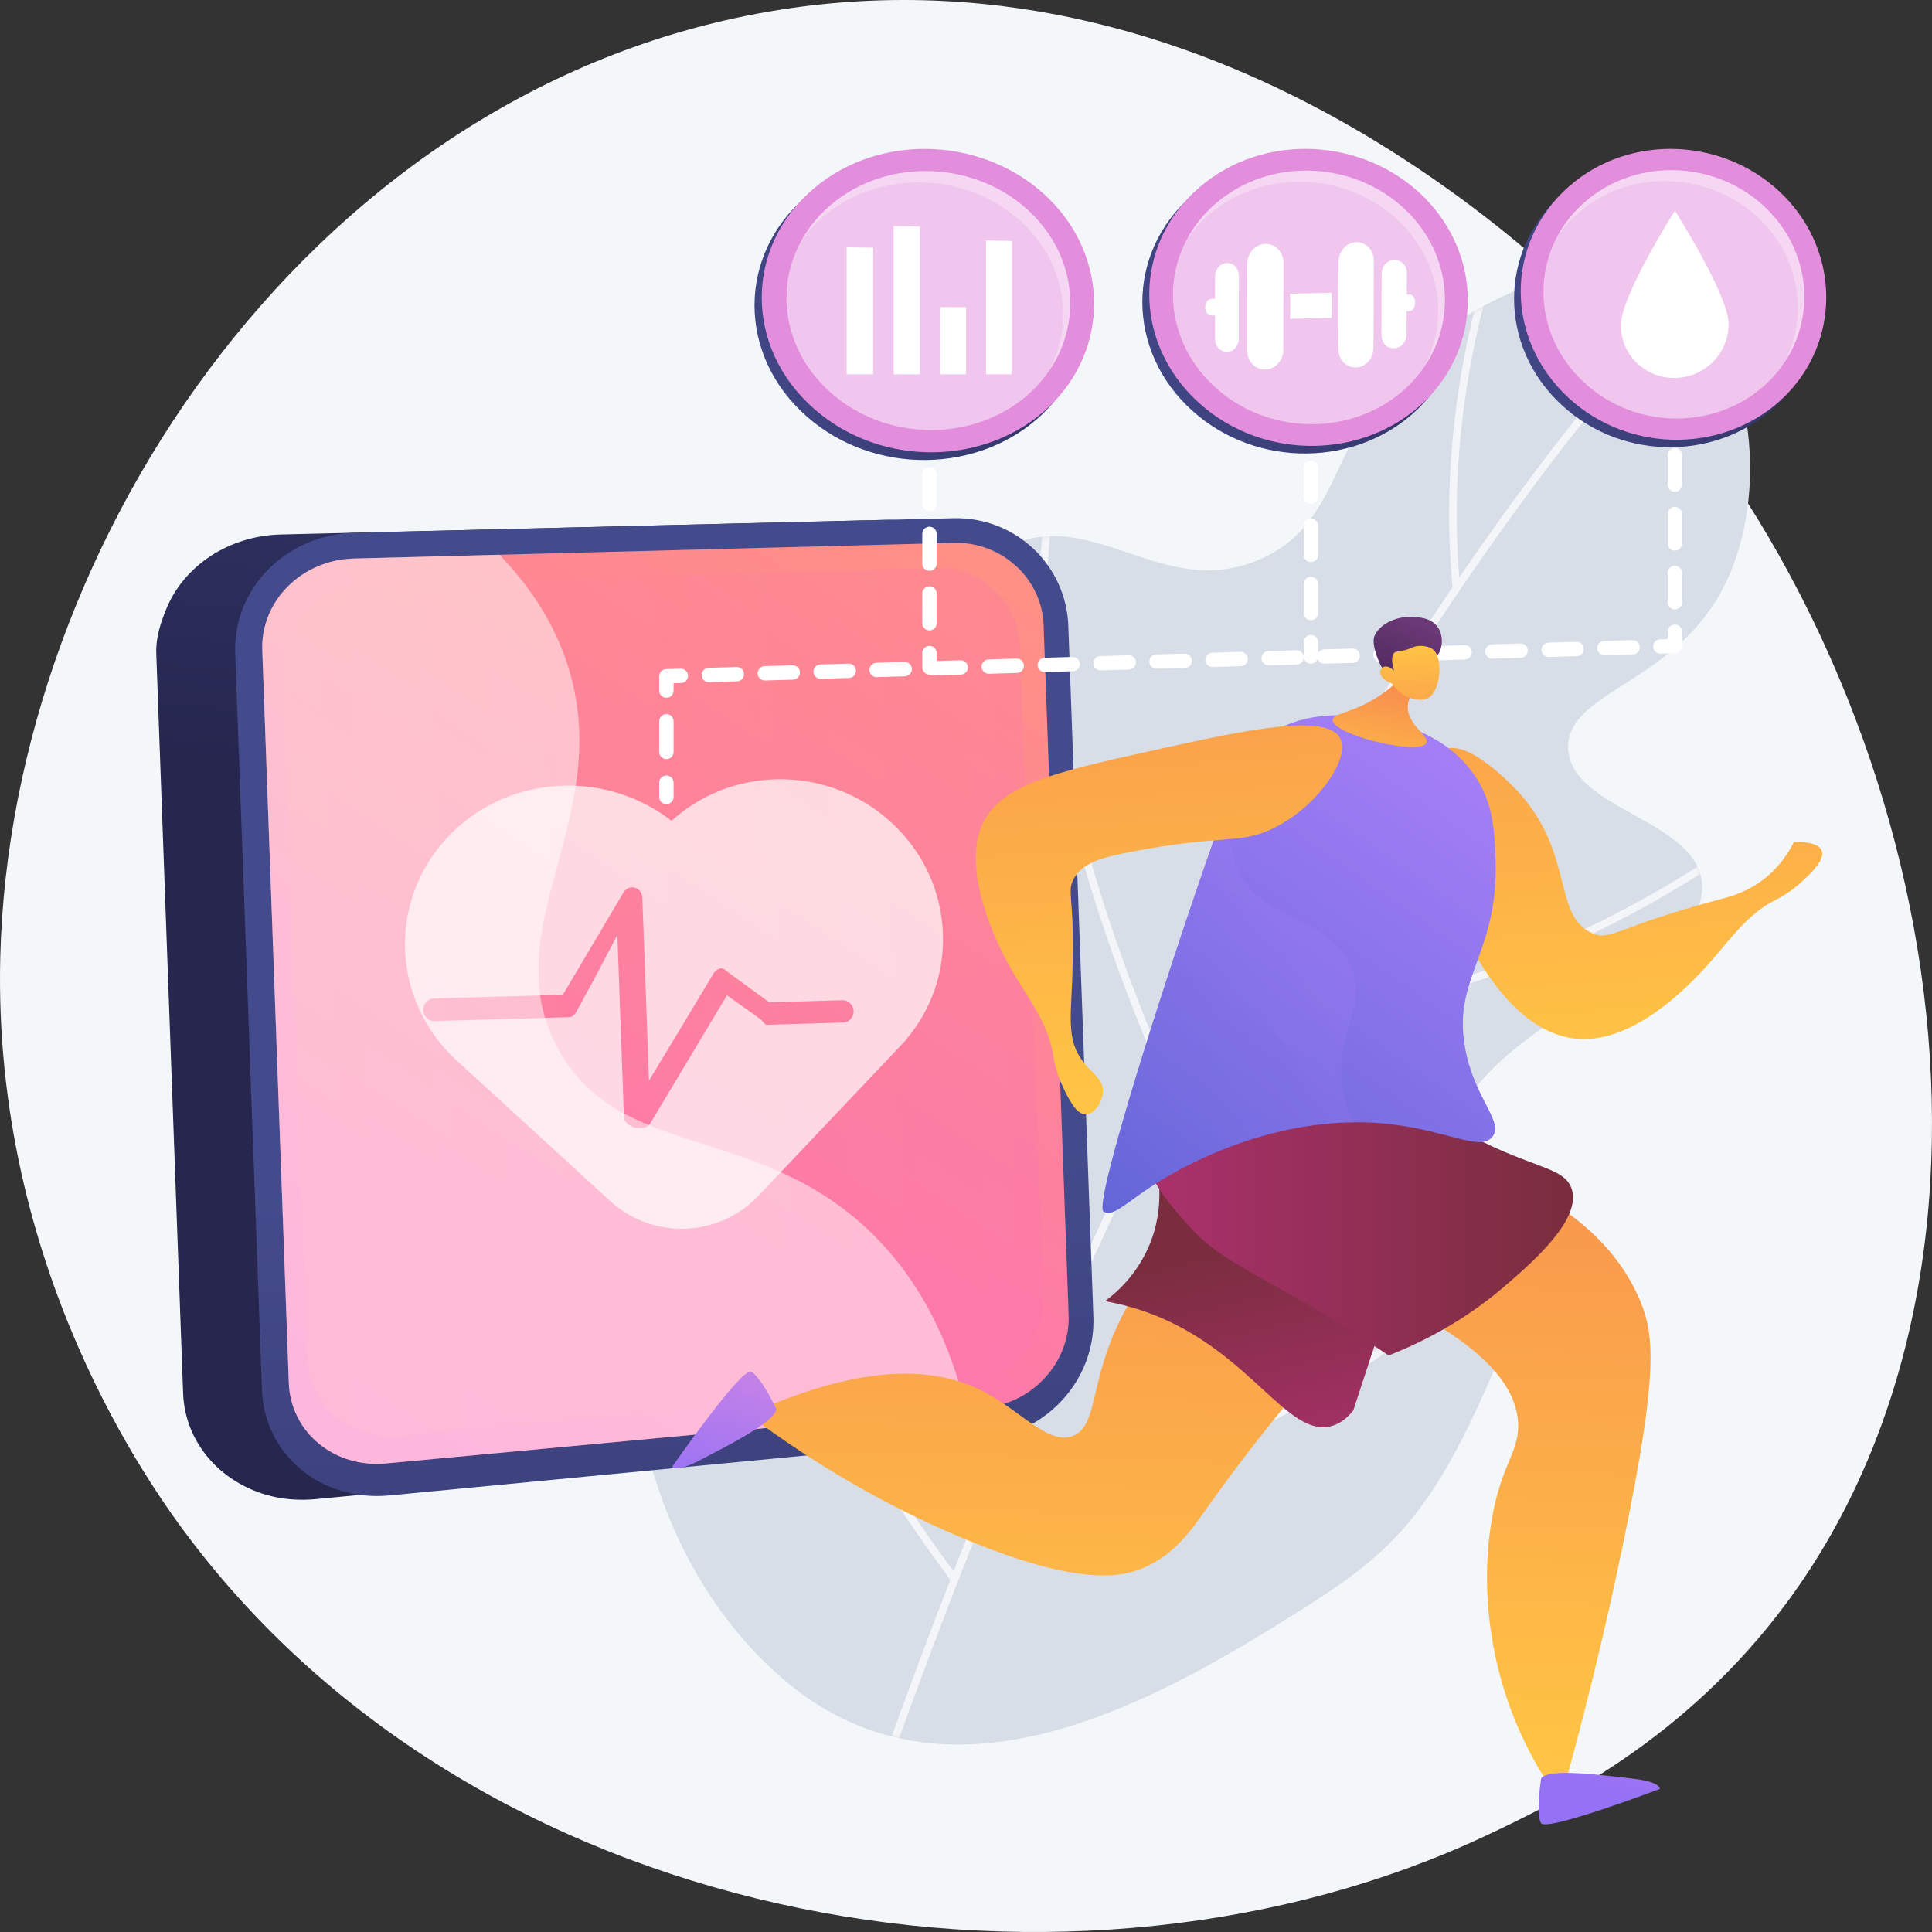 <svg width="480" height="480" viewBox="0 0 480 480" fill="none" xmlns="http://www.w3.org/2000/svg">
<rect x="0" y="0" width="480" height="480" fill="#333333" stroke="none"/>
<path d="M443.901 398.2C418.622 432.361 386.677 447.838 369.161 456.073C268.329 503.492 122.81 481.054 47.816 383.172C37.416 369.598 -1.836 315.146 0.067 237.803C2.65 133.216 79.637 20.665 193.365 2.488C306.432 -15.584 389.686 70.197 404.222 85.876C482.292 170.046 507.679 312.01 443.901 398.2Z" fill="#F4F7FA"/>
<path d="M194.395 417.008C149.253 378.028 148.606 302.527 173.43 284.181C186.346 274.638 200.801 284.507 212.806 272.783C226.108 259.795 214.933 241.259 219.991 202.92C222.605 183.111 227.344 147.198 249.499 136.105C271.47 125.115 288.662 149.509 312.957 138.983C335.93 129.039 329.29 103.439 358.056 82.529C360.73 80.584 391.105 59.062 413.094 70.342C435.435 81.802 441.232 123.071 427.243 147.686C414.534 170.051 389.228 172.098 389.608 185.852C390.027 201.01 420.894 203.49 422.826 219.02C425.619 241.467 363.164 252.661 359.022 287.473C356.59 307.943 381.561 316.185 371.165 340.488C354.408 379.664 343.681 387.312 318.559 402.923C282.152 425.545 233.521 450.795 194.395 417.008Z" fill="#D8DEE8"/>
<mask id="mask0_414_8" style="mask-type:luminance" maskUnits="userSpaceOnUse" x="157" y="67" width="278" height="367">
<path d="M194.395 417.008C149.253 378.028 148.606 302.527 173.43 284.181C186.346 274.638 200.801 284.507 212.806 272.783C226.108 259.795 214.933 241.259 219.991 202.92C222.605 183.111 227.344 147.198 249.499 136.105C271.47 125.115 288.662 149.509 312.957 138.983C335.93 129.039 329.29 103.439 358.056 82.529C360.73 80.584 391.105 59.062 413.094 70.342C435.435 81.802 441.232 123.071 427.243 147.686C414.534 170.051 389.228 172.098 389.608 185.852C390.027 201.01 420.894 203.49 422.826 219.02C425.619 241.467 363.164 252.661 359.022 287.473C356.59 307.943 381.561 316.185 371.165 340.488C354.408 379.664 343.681 387.312 318.559 402.923C282.152 425.545 233.521 450.795 194.395 417.008Z" fill="white"/>
</mask>
<g mask="url(#mask0_414_8)">
<g style="mix-blend-mode:soft-light" opacity="0.7">
<path d="M216.36 451.549L214.57 450.928C238.692 381.976 265.319 318.334 293.696 261.773C316.407 216.509 340.293 175.659 364.687 140.343C406.257 80.162 435.319 56.608 435.607 56.377L436.793 57.846C436.505 58.077 407.6 81.519 366.169 141.515C327.928 196.907 270.895 295.653 216.36 451.549Z" fill="white"/>
<path d="M360.905 146.25C355.345 88.069 378.157 42.925 378.388 42.484L380.074 43.342C379.84 43.781 357.28 88.46 362.791 146.072L360.905 146.25Z" fill="white"/>
<path d="M289.463 269.8C263.898 211.441 258.418 171.118 258.322 147.569C258.218 121.916 264.139 110.271 264.39 109.787L266.073 110.655C266.013 110.771 260.082 122.504 260.218 147.771C260.342 171.118 265.82 211.11 291.198 269.046L289.463 269.8Z" fill="white"/>
<path d="M236.415 392.896C169.833 303.481 172.669 237.912 172.709 237.255L174.603 237.359C174.603 237.531 173.914 254.522 181.836 282.663C188.819 307.441 204.224 346.485 237.939 391.768L236.415 392.896Z" fill="white"/>
<path d="M318.891 253.95C312.242 254.512 305.566 254.692 298.897 254.489L298.956 252.603C343.307 253.991 382.965 237.407 408.423 223.25C436.02 207.901 453.317 192.045 453.487 191.874L454.775 193.257C454.603 193.417 437.139 209.43 409.346 224.887C387.57 237.009 355.473 250.881 318.891 253.95Z" fill="white"/>
<path d="M257.165 369.911C253.636 370.208 250.049 370.38 246.404 370.426L246.38 368.54C292.637 367.962 329.308 346.012 351.93 327.701C376.458 307.845 390.188 287.898 390.333 287.697L391.9 288.757C391.762 288.959 377.875 309.136 353.132 329.165C332.051 346.227 298.901 366.41 257.165 369.911Z" fill="white"/>
</g>
</g>
<path d="M248.867 155.52L255.12 327.955C255.671 343.134 243.754 356.658 228.269 358.131L78.49 372.448C75.721 372.712 72.93 372.65 70.175 372.261C56.707 370.226 45.983 359.721 45.491 346.133L38.826 162.396C38.685 158.471 39.844 154.946 41.237 151.479C45.542 140.678 56.736 133.115 69.738 132.791L219.854 129.156C235.372 128.779 248.317 140.342 248.867 155.52Z" fill="url(#paint0_linear_414_8)"/>
<path d="M271.649 327.271C272.198 342.398 260.412 355.843 245.06 357.313L96.748 371.535C79.768 373.16 65.664 361.419 65.08 345.302L58.441 162.289C57.858 146.172 71.104 132.771 88.127 132.36L236.874 128.749C244.211 128.554 251.327 131.254 256.674 136.259C262.02 141.265 265.163 148.171 265.418 155.474L271.649 327.271Z" fill="url(#paint1_linear_414_8)"/>
<path d="M259.279 155.241C258.86 143.68 248.793 134.558 237.04 134.867L87.913 138.766C74.946 139.109 64.715 149.321 65.161 161.585L71.753 343.566C72.198 355.828 82.992 364.79 95.93 363.582L244.892 349.694C256.618 348.6 265.918 338.347 265.499 326.786L259.279 155.241Z" fill="url(#paint2_linear_414_8)"/>
<path style="mix-blend-mode:multiply" opacity="0.2" d="M253.334 160.332C253.139 155.056 250.853 150.072 246.977 146.469C243.101 142.866 237.95 140.938 232.65 141.105L92.02 145.049C79.819 145.392 69.828 155.041 70.246 166.595L76.458 337.857C76.876 349.412 87.581 357.873 99.754 356.76L239.784 343.966C250.882 342.951 259.604 333.271 259.208 322.343L253.334 160.332Z" fill="url(#paint3_linear_414_8)"/>
<path opacity="0.7" d="M234.265 231.911C233.886 221.479 229.409 211.758 221.654 204.533C213.921 197.306 203.651 193.385 193.048 193.613C183.194 193.8 173.979 197.445 166.836 203.938C159.283 198.073 149.928 194.984 140.351 195.194C129.847 195.396 120.063 199.411 112.653 206.547C112.348 206.835 112.055 207.123 111.764 207.424C96.637 222.918 96.944 247.201 112.453 262.558L151.771 298.551C156.844 303.111 163.504 305.518 170.333 305.262C177.163 305.006 183.622 302.106 188.336 297.18L223.603 259.964C223.623 259.935 223.645 259.908 223.669 259.883C223.798 259.758 223.917 259.621 224.036 259.496L225.241 258.22L225.195 258.189C231.409 250.865 234.644 241.491 234.265 231.911ZM209.566 254.044L190.51 254.615C189.953 254.63 189.38 253.49 188.925 253.191L180.606 247.287L175.372 256.031L161.514 279.167C161.049 279.954 160.199 280.207 159.293 280.238C158.794 280.248 158.295 280.224 157.8 280.166C156.641 279.882 155.069 278.894 155.026 277.732L153.381 232.284L147.806 242.889L143.279 251.228C142.823 252.015 142.332 252.682 141.411 252.71L107.917 253.696C106.424 253.738 105.181 252.41 105.127 250.952C105.074 249.495 106.267 248.096 107.762 248.055L139.828 247.146L143.758 240.528L154.9 221.745C155.165 221.261 155.586 220.879 156.095 220.662C156.604 220.444 157.172 220.403 157.707 220.545C158.874 220.842 159.544 221.85 159.587 223.01L161.235 268.471L170.258 253.545L177.318 241.791C177.507 241.482 177.757 241.215 178.053 241.005C178.349 240.796 178.685 240.648 179.04 240.572C179.752 240.401 180.554 241.354 181.16 241.75L191.135 249.029L209.358 248.502C210.81 248.459 212.031 249.766 212.082 251.194C212.134 252.622 211.018 254.001 209.566 254.044Z" fill="white"/>
<g style="mix-blend-mode:soft-light" opacity="0.5">
<path d="M216.41 306.23C188.143 278.808 153.737 288.44 138.598 260.481C122.361 230.49 153.148 203.152 141.051 165.324C137.646 154.68 131.603 145.595 124.048 137.823L87.918 138.767C74.951 139.11 64.72 149.322 65.166 161.586L71.753 343.566C72.197 355.828 82.992 364.79 95.93 363.582L240.022 350.152C234.938 329.051 225.882 315.424 216.41 306.23Z" fill="white"/>
</g>
<path d="M416.118 107.555C415.883 107.555 415.65 107.509 415.434 107.42C415.217 107.33 415.02 107.199 414.854 107.034C414.688 106.869 414.556 106.672 414.466 106.456C414.376 106.241 414.33 106.009 414.33 105.775V102.214C414.33 101.742 414.518 101.29 414.854 100.956C415.189 100.622 415.644 100.435 416.118 100.435C416.592 100.435 417.046 100.622 417.382 100.956C417.717 101.29 417.905 101.742 417.905 102.214V105.775C417.905 106.009 417.859 106.241 417.769 106.456C417.679 106.672 417.548 106.869 417.382 107.034C417.216 107.199 417.019 107.33 416.802 107.42C416.585 107.509 416.352 107.555 416.118 107.555Z" fill="white"/>
<path d="M416.118 151.416C415.644 151.416 415.189 151.229 414.854 150.895C414.518 150.561 414.33 150.109 414.33 149.637V142.326C414.33 141.854 414.518 141.401 414.854 141.067C415.189 140.734 415.644 140.546 416.118 140.546C416.592 140.546 417.046 140.734 417.382 141.067C417.717 141.401 417.905 141.854 417.905 142.326V149.644C417.903 150.114 417.714 150.565 417.379 150.898C417.044 151.23 416.591 151.416 416.118 151.416ZM416.118 136.795C415.644 136.795 415.189 136.607 414.854 136.274C414.518 135.94 414.33 135.487 414.33 135.015V127.697C414.33 127.225 414.518 126.773 414.854 126.439C415.189 126.105 415.644 125.918 416.118 125.918C416.592 125.918 417.046 126.105 417.382 126.439C417.717 126.773 417.905 127.225 417.905 127.697V135.008C417.906 135.243 417.861 135.475 417.771 135.691C417.682 135.908 417.55 136.105 417.384 136.271C417.218 136.437 417.021 136.569 416.803 136.659C416.586 136.749 416.353 136.795 416.118 136.795ZM416.118 122.175C415.644 122.175 415.189 121.987 414.854 121.654C414.518 121.32 414.33 120.867 414.33 120.395V113.084C414.33 112.612 414.518 112.16 414.854 111.826C415.189 111.492 415.644 111.305 416.118 111.305C416.592 111.305 417.046 111.492 417.382 111.826C417.717 112.16 417.905 112.612 417.905 113.084V120.395C417.905 120.867 417.717 121.32 417.382 121.654C417.046 121.987 416.592 122.175 416.118 122.175Z" fill="white"/>
<path d="M412.543 162.392C412.069 162.399 411.612 162.218 411.272 161.889C410.931 161.56 410.737 161.11 410.73 160.638C410.723 160.166 410.905 159.711 411.235 159.372C411.565 159.034 412.017 158.84 412.491 158.833L414.331 158.778V156.945C414.331 156.473 414.519 156.021 414.854 155.687C415.189 155.353 415.644 155.166 416.118 155.166C416.592 155.166 417.047 155.353 417.382 155.687C417.717 156.021 417.906 156.473 417.906 156.945V160.505C417.906 160.967 417.724 161.412 417.401 161.744C417.077 162.076 416.636 162.27 416.172 162.284L412.598 162.391L412.543 162.392Z" fill="white"/>
<path d="M176.089 169.48C175.623 169.474 175.178 169.288 174.848 168.961C174.519 168.633 174.33 168.191 174.323 167.727C174.316 167.263 174.492 166.815 174.811 166.478C175.131 166.141 175.57 165.942 176.035 165.922L182.989 165.713C183.225 165.704 183.46 165.742 183.681 165.824C183.902 165.907 184.104 166.031 184.276 166.192C184.448 166.352 184.587 166.544 184.684 166.758C184.781 166.972 184.835 167.203 184.842 167.438C184.849 167.672 184.81 167.906 184.726 168.125C184.642 168.344 184.515 168.545 184.353 168.715C184.191 168.886 183.997 169.023 183.781 169.118C183.566 169.213 183.334 169.265 183.098 169.271L176.144 169.48H176.089ZM189.998 169.063C189.533 169.058 189.088 168.871 188.758 168.544C188.428 168.216 188.24 167.774 188.233 167.31C188.226 166.847 188.401 166.399 188.721 166.062C189.04 165.725 189.48 165.525 189.945 165.506L196.899 165.296C197.134 165.288 197.369 165.326 197.59 165.408C197.811 165.49 198.013 165.615 198.186 165.775C198.358 165.935 198.496 166.128 198.593 166.342C198.691 166.556 198.744 166.786 198.751 167.021C198.759 167.256 198.719 167.489 198.635 167.709C198.551 167.928 198.425 168.128 198.262 168.299C198.1 168.469 197.906 168.606 197.691 168.701C197.475 168.797 197.243 168.849 197.007 168.854L190.052 169.063H189.998ZM203.906 168.647C203.432 168.654 202.975 168.473 202.635 168.144C202.294 167.815 202.1 167.365 202.093 166.893C202.086 166.421 202.268 165.965 202.598 165.627C202.928 165.288 203.38 165.094 203.854 165.087L210.808 164.88C211.044 164.871 211.279 164.908 211.501 164.99C211.722 165.072 211.924 165.197 212.097 165.358C212.269 165.518 212.408 165.711 212.506 165.925C212.603 166.139 212.656 166.37 212.664 166.605C212.671 166.84 212.631 167.074 212.547 167.293C212.462 167.513 212.335 167.714 212.173 167.884C212.01 168.054 211.815 168.191 211.6 168.286C211.384 168.381 211.151 168.432 210.915 168.438L203.961 168.647H203.906ZM217.816 168.23C217.342 168.237 216.884 168.056 216.544 167.727C216.204 167.398 216.009 166.948 216.002 166.476C215.995 166.004 216.177 165.549 216.508 165.21C216.838 164.872 217.29 164.678 217.764 164.671L224.718 164.463C225.19 164.454 225.648 164.629 225.992 164.952C226.336 165.274 226.539 165.718 226.559 166.188C226.573 166.66 226.398 167.118 226.073 167.462C225.747 167.805 225.299 168.007 224.825 168.021L217.871 168.228L217.816 168.23ZM231.725 167.813C231.49 167.817 231.257 167.774 231.039 167.688C230.821 167.602 230.622 167.474 230.453 167.311C230.285 167.148 230.15 166.954 230.057 166.739C229.964 166.525 229.914 166.294 229.911 166.06C229.907 165.827 229.95 165.595 230.037 165.377C230.123 165.16 230.252 164.962 230.416 164.794C230.579 164.626 230.774 164.492 230.99 164.4C231.205 164.307 231.437 164.258 231.672 164.254L238.626 164.045C239.098 164.036 239.556 164.211 239.9 164.534C240.244 164.857 240.448 165.301 240.466 165.771C240.48 166.243 240.306 166.701 239.98 167.045C239.655 167.388 239.206 167.589 238.732 167.603L231.778 167.812L231.725 167.813ZM245.635 167.395C245.169 167.389 244.724 167.203 244.394 166.876C244.064 166.548 243.876 166.106 243.869 165.642C243.862 165.179 244.037 164.731 244.357 164.394C244.677 164.056 245.116 163.857 245.581 163.837L252.537 163.628C252.773 163.619 253.008 163.657 253.229 163.739C253.45 163.821 253.653 163.946 253.825 164.106C253.998 164.266 254.137 164.459 254.234 164.673C254.331 164.887 254.385 165.119 254.392 165.353C254.399 165.588 254.359 165.822 254.275 166.042C254.191 166.261 254.064 166.462 253.901 166.632C253.739 166.803 253.544 166.939 253.328 167.034C253.112 167.129 252.879 167.181 252.644 167.186L245.69 167.395H245.635ZM259.544 166.978C259.078 166.973 258.633 166.786 258.304 166.459C257.974 166.132 257.786 165.689 257.779 165.225C257.772 164.762 257.947 164.314 258.266 163.977C258.586 163.64 259.025 163.44 259.491 163.421L266.445 163.212C266.68 163.203 266.915 163.241 267.136 163.323C267.357 163.405 267.559 163.53 267.731 163.69C267.903 163.85 268.042 164.043 268.139 164.257C268.236 164.471 268.29 164.702 268.297 164.936C268.304 165.171 268.265 165.404 268.181 165.624C268.097 165.843 267.97 166.044 267.808 166.214C267.646 166.384 267.452 166.521 267.236 166.616C267.021 166.712 266.789 166.764 266.553 166.769L259.597 166.978H259.544ZM273.452 166.562C272.978 166.569 272.52 166.388 272.18 166.059C271.84 165.73 271.645 165.28 271.638 164.808C271.632 164.336 271.813 163.88 272.144 163.542C272.474 163.203 272.926 163.009 273.4 163.002L280.354 162.795C280.59 162.786 280.825 162.824 281.046 162.906C281.267 162.988 281.47 163.112 281.643 163.273C281.815 163.433 281.954 163.626 282.051 163.84C282.148 164.054 282.202 164.285 282.209 164.52C282.216 164.755 282.177 164.989 282.092 165.209C282.008 165.428 281.881 165.629 281.718 165.799C281.556 165.969 281.361 166.106 281.145 166.201C280.929 166.296 280.697 166.348 280.461 166.353L273.507 166.56L273.452 166.562ZM287.361 166.145C286.887 166.152 286.43 165.971 286.089 165.643C285.749 165.314 285.554 164.864 285.547 164.392C285.54 163.92 285.722 163.465 286.052 163.126C286.382 162.787 286.834 162.593 287.308 162.586L294.263 162.378C294.499 162.369 294.735 162.407 294.956 162.489C295.177 162.571 295.38 162.696 295.552 162.856C295.725 163.017 295.863 163.209 295.961 163.423C296.058 163.638 296.112 163.869 296.119 164.104C296.126 164.338 296.086 164.572 296.002 164.792C295.918 165.011 295.79 165.212 295.628 165.382C295.465 165.553 295.271 165.689 295.055 165.784C294.839 165.879 294.606 165.931 294.37 165.936L287.416 166.143L287.361 166.145ZM301.271 165.729C301.036 165.732 300.803 165.689 300.585 165.603C300.366 165.517 300.167 165.389 299.999 165.226C299.83 165.063 299.696 164.869 299.603 164.654C299.51 164.44 299.46 164.209 299.457 163.975C299.453 163.742 299.496 163.51 299.582 163.292C299.669 163.075 299.798 162.877 299.961 162.709C300.125 162.541 300.32 162.407 300.535 162.315C300.751 162.222 300.983 162.173 301.217 162.169L308.173 161.96C308.647 161.946 309.107 162.12 309.453 162.444C309.798 162.767 310 163.215 310.014 163.687C310.028 164.159 309.853 164.617 309.528 164.961C309.203 165.304 308.754 165.505 308.28 165.519L301.326 165.727L301.271 165.729ZM315.179 165.31C314.713 165.304 314.268 165.118 313.939 164.79C313.609 164.462 313.421 164.02 313.414 163.556C313.408 163.093 313.583 162.645 313.903 162.308C314.222 161.971 314.662 161.772 315.127 161.753L322.081 161.543H322.136C322.601 161.549 323.046 161.735 323.376 162.063C323.706 162.39 323.894 162.833 323.901 163.296C323.908 163.76 323.733 164.208 323.413 164.545C323.094 164.882 322.654 165.082 322.189 165.101L315.234 165.31H315.179ZM329.088 164.894C328.614 164.9 328.157 164.719 327.816 164.391C327.476 164.062 327.281 163.612 327.275 163.14C327.268 162.668 327.45 162.212 327.78 161.874C328.11 161.535 328.562 161.341 329.036 161.334L335.99 161.127C336.226 161.118 336.461 161.155 336.683 161.237C336.904 161.319 337.106 161.444 337.279 161.605C337.451 161.765 337.59 161.958 337.687 162.172C337.785 162.386 337.838 162.617 337.845 162.852C337.852 163.087 337.813 163.321 337.729 163.54C337.644 163.76 337.517 163.96 337.355 164.131C337.192 164.301 336.997 164.438 336.781 164.533C336.566 164.628 336.333 164.679 336.097 164.684L329.143 164.894H329.088ZM342.997 164.477C342.523 164.484 342.066 164.303 341.726 163.974C341.386 163.645 341.191 163.195 341.184 162.723C341.177 162.251 341.359 161.796 341.689 161.457C342.02 161.118 342.472 160.924 342.946 160.918L349.9 160.71C350.136 160.701 350.371 160.739 350.592 160.821C350.813 160.903 351.016 161.027 351.188 161.188C351.361 161.348 351.5 161.541 351.597 161.755C351.694 161.969 351.748 162.2 351.755 162.435C351.762 162.67 351.722 162.904 351.638 163.124C351.554 163.343 351.427 163.544 351.264 163.714C351.102 163.885 350.907 164.021 350.691 164.116C350.475 164.211 350.242 164.263 350.006 164.268L343.053 164.475L342.997 164.477ZM356.907 164.06C356.433 164.067 355.975 163.886 355.635 163.557C355.295 163.228 355.1 162.778 355.094 162.306C355.087 161.834 355.268 161.379 355.599 161.04C355.929 160.702 356.381 160.508 356.855 160.501L363.809 160.293C364.045 160.284 364.28 160.322 364.501 160.404C364.723 160.486 364.925 160.611 365.098 160.771C365.27 160.932 365.409 161.124 365.506 161.339C365.604 161.553 365.657 161.784 365.664 162.019C365.671 162.254 365.632 162.487 365.547 162.707C365.463 162.927 365.336 163.127 365.174 163.298C365.011 163.468 364.816 163.605 364.6 163.7C364.385 163.795 364.152 163.846 363.916 163.851L356.962 164.059L356.907 164.06ZM370.816 163.644C370.582 163.647 370.349 163.605 370.13 163.518C369.912 163.432 369.713 163.304 369.545 163.141C369.376 162.978 369.242 162.784 369.148 162.57C369.055 162.355 369.006 162.124 369.002 161.891C368.999 161.657 369.041 161.425 369.128 161.207C369.215 160.99 369.343 160.792 369.507 160.624C369.67 160.457 369.865 160.323 370.081 160.23C370.297 160.137 370.528 160.088 370.763 160.084L377.717 159.875C377.952 159.866 378.187 159.904 378.408 159.986C378.629 160.069 378.831 160.193 379.004 160.354C379.176 160.514 379.314 160.706 379.412 160.92C379.509 161.134 379.562 161.365 379.57 161.6C379.577 161.834 379.537 162.068 379.453 162.287C379.369 162.506 379.243 162.707 379.081 162.877C378.918 163.048 378.724 163.185 378.509 163.28C378.293 163.375 378.061 163.427 377.825 163.433L370.872 163.642L370.816 163.644ZM384.724 163.225C384.259 163.219 383.814 163.033 383.484 162.705C383.155 162.378 382.967 161.935 382.96 161.472C382.953 161.008 383.129 160.56 383.448 160.223C383.768 159.886 384.207 159.687 384.673 159.668L391.626 159.458C391.862 159.45 392.097 159.488 392.318 159.57C392.539 159.652 392.741 159.777 392.913 159.937C393.085 160.097 393.224 160.29 393.321 160.504C393.418 160.718 393.472 160.948 393.479 161.183C393.486 161.418 393.447 161.651 393.363 161.871C393.279 162.09 393.152 162.29 392.99 162.461C392.828 162.631 392.634 162.768 392.418 162.863C392.203 162.959 391.971 163.011 391.735 163.016L384.779 163.225H384.724ZM398.634 162.809C398.16 162.816 397.702 162.635 397.362 162.306C397.022 161.977 396.827 161.528 396.819 161.056C396.812 160.584 396.994 160.128 397.324 159.789C397.654 159.451 398.106 159.256 398.58 159.249L405.536 159.042C405.772 159.033 406.007 159.07 406.228 159.152C406.449 159.234 406.652 159.359 406.825 159.52C406.997 159.68 407.136 159.873 407.233 160.087C407.33 160.301 407.384 160.532 407.391 160.767C407.398 161.002 407.358 161.236 407.274 161.455C407.19 161.675 407.063 161.876 406.9 162.046C406.738 162.216 406.543 162.353 406.327 162.448C406.111 162.543 405.879 162.594 405.643 162.6L398.689 162.809H398.634Z" fill="white"/>
<path d="M165.562 173.357C165.088 173.357 164.633 173.17 164.298 172.836C163.963 172.502 163.774 172.049 163.774 171.577V168.018C163.774 167.555 163.955 167.11 164.279 166.778C164.603 166.446 165.044 166.252 165.509 166.238L169.082 166.132C169.318 166.123 169.552 166.161 169.773 166.243C169.994 166.325 170.196 166.45 170.369 166.611C170.541 166.771 170.679 166.963 170.777 167.177C170.874 167.391 170.927 167.622 170.935 167.857C170.942 168.091 170.902 168.325 170.818 168.544C170.734 168.763 170.608 168.964 170.446 169.134C170.283 169.305 170.089 169.442 169.874 169.537C169.658 169.632 169.426 169.684 169.19 169.69L167.35 169.745V171.577C167.35 172.049 167.161 172.502 166.826 172.836C166.491 173.17 166.036 173.357 165.562 173.357Z" fill="white"/>
<path d="M165.562 188.603C165.088 188.603 164.633 188.415 164.298 188.081C163.963 187.748 163.774 187.295 163.774 186.823V179.2C163.774 178.728 163.963 178.275 164.298 177.942C164.633 177.608 165.088 177.42 165.562 177.42C166.036 177.42 166.491 177.608 166.826 177.942C167.161 178.275 167.35 178.728 167.35 179.2V186.823C167.35 187.295 167.161 187.748 166.826 188.081C166.491 188.415 166.036 188.603 165.562 188.603Z" fill="white"/>
<path d="M165.562 199.787C165.088 199.787 164.633 199.599 164.298 199.265C163.963 198.932 163.774 198.479 163.774 198.007V194.448C163.774 193.976 163.963 193.523 164.298 193.189C164.633 192.855 165.088 192.668 165.562 192.668C166.036 192.668 166.491 192.855 166.826 193.189C167.161 193.523 167.35 193.976 167.35 194.448V198.007C167.35 198.479 167.161 198.932 166.826 199.265C166.491 199.599 166.036 199.787 165.562 199.787Z" fill="white"/>
<path d="M325.701 110.735C325.227 110.735 324.772 110.547 324.437 110.213C324.101 109.879 323.913 109.427 323.913 108.955V105.395C323.913 104.923 324.101 104.471 324.437 104.137C324.772 103.803 325.227 103.616 325.701 103.616C326.175 103.616 326.629 103.803 326.965 104.137C327.3 104.471 327.488 104.923 327.488 105.395V108.955C327.488 109.189 327.442 109.42 327.353 109.636C327.263 109.852 327.131 110.048 326.965 110.214C326.799 110.379 326.602 110.51 326.385 110.599C326.168 110.689 325.935 110.735 325.701 110.735Z" fill="white"/>
<path d="M325.701 154.09C325.226 154.089 324.772 153.901 324.437 153.567C324.101 153.233 323.913 152.78 323.913 152.308V145.083C323.913 144.611 324.101 144.158 324.437 143.825C324.772 143.491 325.227 143.303 325.701 143.303C326.175 143.303 326.629 143.491 326.965 143.825C327.3 144.158 327.488 144.611 327.488 145.083V152.308C327.488 152.542 327.442 152.774 327.353 152.99C327.263 153.206 327.131 153.402 326.965 153.568C326.799 153.733 326.602 153.864 326.385 153.954C326.168 154.043 325.936 154.09 325.701 154.09ZM325.701 139.638C325.466 139.638 325.233 139.592 325.017 139.502C324.8 139.413 324.603 139.282 324.437 139.116C324.271 138.951 324.139 138.755 324.049 138.539C323.959 138.323 323.913 138.092 323.913 137.858V130.631C323.913 130.159 324.101 129.707 324.437 129.373C324.772 129.039 325.227 128.852 325.701 128.852C326.175 128.852 326.629 129.039 326.965 129.373C327.3 129.707 327.488 130.159 327.488 130.631V137.858C327.488 138.092 327.442 138.323 327.352 138.539C327.262 138.755 327.131 138.951 326.965 139.116C326.799 139.282 326.602 139.413 326.385 139.502C326.168 139.592 325.935 139.638 325.701 139.638ZM325.701 125.186C325.227 125.186 324.772 124.998 324.437 124.665C324.101 124.331 323.913 123.878 323.913 123.406V116.181C323.913 115.709 324.101 115.256 324.437 114.923C324.772 114.589 325.227 114.401 325.701 114.401C326.175 114.401 326.629 114.589 326.965 114.923C327.3 115.256 327.488 115.709 327.488 116.181V123.411C327.487 123.882 327.298 124.334 326.963 124.666C326.628 124.999 326.174 125.186 325.701 125.186Z" fill="white"/>
<path d="M325.701 164.874C325.227 164.874 324.772 164.686 324.437 164.352C324.101 164.019 323.913 163.566 323.913 163.094V159.535C323.913 159.063 324.101 158.61 324.437 158.276C324.772 157.942 325.227 157.755 325.701 157.755C326.175 157.755 326.629 157.942 326.965 158.276C327.3 158.61 327.488 159.063 327.488 159.535V163.094C327.488 163.566 327.3 164.019 326.965 164.352C326.629 164.686 326.175 164.874 325.701 164.874Z" fill="white"/>
<path d="M230.927 112.206C230.453 112.206 229.998 112.018 229.663 111.684C229.327 111.351 229.139 110.898 229.139 110.426V106.867C229.139 106.395 229.327 105.942 229.663 105.608C229.998 105.274 230.453 105.087 230.927 105.087C231.401 105.087 231.855 105.274 232.191 105.608C232.526 105.942 232.714 106.395 232.714 106.867V110.426C232.714 110.898 232.526 111.351 232.191 111.684C231.855 112.018 231.401 112.206 230.927 112.206Z" fill="white"/>
<path d="M230.927 156.624C230.453 156.624 229.998 156.437 229.663 156.103C229.327 155.769 229.139 155.317 229.139 154.845V147.441C229.139 146.969 229.327 146.517 229.663 146.183C229.998 145.849 230.453 145.662 230.927 145.662C231.401 145.662 231.855 145.849 232.191 146.183C232.526 146.517 232.714 146.969 232.714 147.441V154.845C232.714 155.317 232.526 155.769 232.191 156.103C231.855 156.437 231.401 156.624 230.927 156.624ZM230.927 141.818C230.453 141.818 229.998 141.63 229.663 141.296C229.327 140.963 229.139 140.51 229.139 140.038V132.635C229.139 132.163 229.327 131.71 229.663 131.376C229.998 131.042 230.453 130.855 230.927 130.855C231.401 130.855 231.855 131.042 232.191 131.376C232.526 131.71 232.714 132.163 232.714 132.635V140.041C232.713 140.513 232.525 140.965 232.189 141.298C231.854 141.631 231.4 141.818 230.927 141.818ZM230.927 127.011C230.692 127.011 230.459 126.965 230.242 126.876C230.025 126.787 229.828 126.655 229.662 126.49C229.496 126.325 229.365 126.129 229.275 125.912C229.185 125.696 229.139 125.465 229.139 125.231V117.829C229.139 117.357 229.327 116.905 229.663 116.571C229.998 116.237 230.453 116.05 230.927 116.05C231.401 116.05 231.855 116.237 232.191 116.571C232.526 116.905 232.714 117.357 232.714 117.829V125.231C232.714 125.703 232.526 126.156 232.191 126.49C231.855 126.823 231.401 127.011 230.927 127.011Z" fill="white"/>
<path d="M230.927 167.588C230.692 167.588 230.459 167.542 230.242 167.452C230.025 167.363 229.828 167.231 229.662 167.066C229.496 166.9 229.364 166.704 229.275 166.488C229.185 166.272 229.139 166.04 229.139 165.806V162.247C229.139 161.775 229.327 161.322 229.663 160.989C229.998 160.655 230.453 160.467 230.927 160.467C231.401 160.467 231.855 160.655 232.191 160.989C232.526 161.322 232.714 161.775 232.714 162.247V165.806C232.714 166.279 232.526 166.731 232.191 167.065C231.856 167.399 231.401 167.587 230.927 167.588Z" fill="white"/>
<path d="M388.113 48.194C403.543 34.613 427.549 36.062 441.784 50.639C455.589 64.785 455.589 86.699 441.784 100.323C427.558 114.363 403.543 114.905 388.113 100.743C372.185 86.121 372.185 62.214 388.113 48.194Z" fill="url(#paint4_linear_414_8)"/>
<path d="M389.754 46.36C405.172 32.791 429.17 34.255 443.384 48.829C457.178 62.974 457.178 84.88 443.384 98.494C429.168 112.522 405.171 113.054 389.753 98.89C373.839 84.265 373.839 60.367 389.754 46.36Z" fill="url(#paint5_linear_414_8)"/>
<g style="mix-blend-mode:soft-light" opacity="0.5">
<path d="M393.631 50.296C406.777 38.713 427.265 39.922 439.423 52.362C451.226 64.446 451.226 83.174 439.423 94.802C427.27 106.775 406.782 107.2 393.636 95.1C380.074 82.624 380.074 62.25 393.631 50.296Z" fill="white"/>
</g>
<g style="mix-blend-mode:soft-light" opacity="0.3">
<path d="M391.993 53.011C405.15 41.407 425.652 42.611 437.815 55.05C447.361 64.812 449.181 78.908 443.326 90.09C451.039 78.565 449.744 62.928 439.422 52.37C427.269 39.928 406.781 38.71 393.635 50.302C390.896 52.706 388.614 55.581 386.899 58.789C388.346 56.657 390.058 54.716 391.993 53.011Z" fill="white"/>
</g>
<path d="M429.47 80.548C429.47 87.824 423.503 93.803 416.118 93.901C408.713 93.999 402.686 88.142 402.686 80.819C402.686 73.496 416.118 52.357 416.118 52.357C416.118 52.357 429.47 73.276 429.47 80.548Z" fill="white"/>
<path d="M296.27 48.431C312.358 34.564 337.392 36.043 352.221 50.925C366.607 65.364 366.607 87.733 352.221 101.647C337.392 115.985 312.358 116.548 296.27 102.091C279.658 87.164 279.658 62.749 296.27 48.431Z" fill="url(#paint6_linear_414_8)"/>
<path d="M297.981 46.556C314.057 32.701 339.072 34.191 353.888 49.073C368.264 63.513 368.264 85.874 353.888 99.776C339.077 114.102 314.057 114.654 297.981 100.196C281.383 85.269 281.383 60.862 297.981 46.556Z" fill="url(#paint7_linear_414_8)"/>
<g style="mix-blend-mode:soft-light" opacity="0.5">
<path d="M302.023 50.577C315.729 38.746 337.087 39.983 349.755 52.684C362.056 65.018 362.056 84.135 349.755 96.01C337.087 108.237 315.729 108.677 302.023 96.327C287.886 83.59 287.886 62.784 302.023 50.577Z" fill="white"/>
</g>
<g style="mix-blend-mode:soft-light" opacity="0.3">
<path d="M300.315 53.349C314.031 41.5 335.406 42.73 348.083 55.427C358.033 65.394 359.936 79.774 353.822 91.2C361.861 79.431 360.511 63.468 349.755 52.684C337.087 39.983 315.729 38.74 302.023 50.577C299.175 53.022 296.797 55.961 295.002 59.251C296.517 57.069 298.302 55.086 300.315 53.349Z" fill="white"/>
</g>
<path d="M314.399 60.592C311.929 60.64 309.899 62.821 309.895 65.483L309.873 87.148C309.873 89.787 311.89 91.88 314.351 91.82C316.811 91.76 318.828 89.579 318.837 86.944L318.881 65.307C318.892 62.658 316.87 60.545 314.399 60.592Z" fill="white"/>
<path d="M304.862 65.347H304.898C303.19 65.382 301.884 66.902 301.884 68.735V74.203L301.196 74.232C300.147 74.254 299.436 75.196 299.436 76.319V76.423C299.436 77.546 300.147 78.427 301.194 78.403L301.883 78.374V84.231C301.883 86.057 303.26 87.504 304.962 87.465L304.853 87.449C306.556 87.41 307.781 85.886 307.781 84.061L307.796 68.598C307.798 66.758 306.569 65.313 304.862 65.347Z" fill="white"/>
<path d="M336.978 60.171C334.525 60.218 332.586 62.4 332.576 65.047L332.5 86.642C332.49 89.272 334.408 91.352 336.852 91.292C339.295 91.232 341.223 89.053 341.235 86.428L341.331 64.866C341.343 62.225 339.426 60.123 336.978 60.171Z" fill="white"/>
<path d="M350.019 73.174L349.502 73.217L349.531 67.803C349.54 65.984 348.14 64.53 346.454 64.564H346.38C344.692 64.597 343.28 66.107 343.28 67.921L343.21 83.306C343.201 85.121 344.567 86.563 346.249 86.522H346.34C348.023 86.483 349.44 84.979 349.449 83.172L349.48 77.356L349.996 77.313C351.03 77.291 351.576 76.345 351.582 75.23V75.127C351.596 74.022 351.052 73.159 350.019 73.174Z" fill="white"/>
<path d="M320.536 79.22L330.833 78.968L330.852 72.739L320.548 72.979L320.536 79.22Z" fill="white"/>
<path d="M200.458 48.678C217.247 34.512 243.366 36.023 258.838 51.222C273.843 65.967 273.843 88.814 258.838 103.025C243.368 117.676 217.249 118.261 200.458 103.497C183.12 88.253 183.12 63.308 200.458 48.678Z" fill="url(#paint8_linear_414_8)"/>
<path d="M202.245 46.77C219.02 32.617 245.125 34.138 260.576 49.342C275.57 64.087 275.57 86.925 260.576 101.121C245.12 115.76 219.02 116.333 202.245 101.569C184.92 86.315 184.92 61.38 202.245 46.77Z" fill="url(#paint9_linear_414_8)"/>
<g style="mix-blend-mode:soft-light" opacity="0.5">
<path d="M206.462 50.869C220.766 38.777 243.05 40.045 256.264 53.018C269.095 65.614 269.095 85.139 256.264 97.268C243.05 109.76 220.766 110.22 206.462 97.611C191.709 84.598 191.709 63.343 206.462 50.869Z" fill="white"/>
</g>
<g style="mix-blend-mode:soft-light" opacity="0.3">
<path d="M204.679 53.702C218.994 41.597 241.295 42.853 254.521 55.821C264.898 65.999 266.884 80.694 260.507 92.355C268.892 80.334 267.485 64.032 256.264 53.018C243.05 40.046 220.766 38.777 206.462 50.87C203.499 53.356 201.016 56.36 199.134 59.732C200.719 57.497 202.582 55.471 204.679 53.702Z" fill="white"/>
</g>
<path d="M244.972 92.996L251.318 92.991V59.866L244.972 59.755V92.996Z" fill="white"/>
<path d="M233.577 93.006L240.004 93.001V76.333L233.577 76.28V93.006Z" fill="white"/>
<path d="M222.034 93.013L228.544 93.008V56.285L222.034 56.158V93.013Z" fill="white"/>
<path d="M210.347 93.024L216.941 93.019V61.542L210.347 61.434V93.024Z" fill="white"/>
<path d="M291.467 309.095C285.907 315.012 279.055 323.94 274.892 336.185C271.188 347.076 271.661 354.567 266.724 356.682C260.599 359.307 253.652 350.44 244.015 345.546C234.218 340.574 217.806 337.755 189.443 349.934C189.098 351.059 188.76 352.183 188.427 353.308C207.322 367.168 224.565 375.866 237.235 381.317C268.522 394.778 279.363 391.644 284.35 389.416C292.082 385.962 296.029 380.088 299.949 374.546C309.123 361.576 322.958 343.633 343.499 321.779L291.467 309.095Z" fill="url(#paint10_linear_414_8)"/>
<path d="M192.865 350.002C192.865 350.002 188.937 341.802 186.564 340.79C184.191 339.779 167.03 364.348 167.03 364.348C167.03 364.348 167.645 366.045 173.919 362.764C180.192 359.482 192.84 353.214 192.865 350.002Z" fill="url(#paint11_linear_414_8)"/>
<path d="M361.345 287.957C375.122 292.111 398.394 301.73 407.387 322.934C411.097 331.678 411.913 341.293 403.616 381.787C398.663 405.962 393.44 426.597 388.964 442.825L385.017 443.752C379.72 435.721 375.684 426.933 373.047 417.691C368.097 400.306 369.473 385.972 370.104 380.986C372.218 364.266 377.509 361.346 377.175 353.61C376.691 342.546 364.948 327.559 314.516 310.793L361.345 287.957Z" fill="url(#paint12_linear_414_8)"/>
<path d="M382.885 441.818C382.885 441.818 381.488 450.795 382.874 452.962C384.261 455.13 412.346 444.467 412.346 444.467C412.346 444.467 412.801 442.72 405.766 441.912C398.731 441.105 384.725 439.179 382.885 441.818Z" fill="url(#paint13_linear_414_8)"/>
<path d="M358.794 186.255C364.901 183.31 376.735 196.213 377.307 196.848C391.248 212.279 385.692 227.435 395.525 231.814C400.282 233.932 401.37 230.29 427.636 223.346C429.899 222.749 434.287 221.613 438.637 218.098C442.394 215.06 444.526 211.535 445.697 209.204C446.164 209.177 451.577 208.918 452.575 211.288C453.557 213.618 449.715 217.16 447.731 218.989C445.75 220.831 443.519 222.386 441.103 223.608C433.463 227.337 428.726 235.123 422.938 241.196C419.08 245.246 406.144 258.827 392.482 258.136C375.778 257.291 365.345 235.459 362.316 229.114C354.248 212.236 351.89 189.592 358.794 186.255Z" fill="url(#paint14_linear_414_8)"/>
<path d="M286.721 287.158C287.537 289.995 289.932 299.684 285.19 310.189C282.817 315.388 279.14 319.892 274.513 323.266C278.92 324.042 283.232 325.281 287.377 326.962C311.042 336.579 319.971 357.216 330.774 354.311C332.152 353.939 334.168 353.022 336.231 350.407L348.739 312.13L286.721 287.158Z" fill="url(#paint15_linear_414_8)"/>
<path d="M285.026 283.782C283.209 290.703 289.693 298.122 294.856 304.03C302.543 312.828 309.515 314.817 329.09 326.64C335.978 330.8 341.489 334.398 345.021 336.764C358.769 331.346 368.137 324.456 373.832 319.554C380.447 313.86 393.14 302.933 390.44 295.255C389.104 291.456 384.733 290.547 376.878 287.437C359.333 280.493 357.074 275.507 346.991 271.382C323.133 261.625 288.582 270.237 285.026 283.782Z" fill="url(#paint16_linear_414_8)"/>
<path d="M313.837 183.557C308.58 187.719 307.34 192.25 301.505 208.835C289.815 242.054 271.494 299.285 274.18 300.993C277.244 302.941 281.424 296.273 295.74 289.218C300.815 286.718 320.073 277.226 342.987 279.059C358.92 280.333 367.641 286.365 370.78 282.433C373.734 278.735 366.336 273.003 364.019 260.497C360.734 242.759 372.437 237.077 371.557 213.212C371.301 206.241 370.96 199.408 366.375 192.668C359.315 182.292 347.355 179.724 343.552 178.907C340.141 178.175 324.798 174.883 313.837 183.557Z" fill="url(#paint17_linear_414_8)"/>
<path d="M350.668 165.589C348.345 168.478 345.581 170.986 342.477 173.023C335.899 177.309 331.203 177.138 331.091 178.827C330.846 182.496 352.874 187.881 354.394 184.557C355.199 182.798 349.559 180.138 349.767 175.437C349.924 171.888 353.327 169.131 356.208 167.345L350.668 165.589Z" fill="url(#paint18_linear_414_8)"/>
<path style="mix-blend-mode:multiply" opacity="0.3" d="M335.853 240.758C331.416 228.756 317.34 229.39 310.059 220.214C306.219 215.374 303.859 207.28 307.336 192.797C305.798 196.437 304.109 201.433 301.505 208.835C289.815 242.054 271.494 299.285 274.18 300.995C277.244 302.941 281.424 296.273 295.74 289.218C300.319 286.961 316.45 279.016 336.393 278.833C334.447 275.006 333.567 271.486 333.273 268.364C332.155 256.499 339.469 250.546 335.853 240.758Z" fill="url(#paint19_linear_414_8)"/>
<path d="M357.047 162.945C358.523 161.084 358.69 157.78 357.09 155.651C355.712 153.82 353.484 153.511 352.151 153.326C348.285 152.789 343.356 154.286 341.572 157.798C340.514 159.879 342.591 164.302 342.913 165.096C343.278 165.995 343.972 166.317 344.604 167.003C345.481 167.956 346.854 169.472 349.092 172.004C349.329 171.113 349.645 170.243 350.034 169.407C350.54 168.319 351.183 167.3 351.948 166.374C354.026 163.968 355.647 164.707 357.047 162.945Z" fill="url(#paint20_linear_414_8)"/>
<path d="M345.864 169.843C345.864 169.843 348.313 174.064 353.395 173.855C357.943 173.667 358.849 163.542 355.999 161.322C355.048 160.581 353.116 160.237 351.521 160.636C350.585 160.874 350.259 161.252 348.721 161.612C347.302 161.943 346.908 161.783 346.472 162.126C345.93 162.56 345.513 163.645 346.333 166.63C345.487 165.737 344.454 165.377 343.71 165.706C343.454 165.836 343.239 166.034 343.09 166.279C342.437 167.424 343.464 168.928 345.864 169.843Z" fill="url(#paint21_linear_414_8)"/>
<path d="M332.978 183.451C335.599 188.671 326.737 201.145 315.532 206.167C307.56 209.741 303.305 207.341 280.917 211.653C273.934 212.997 269.1 214.242 266.832 218.232C265.234 221.045 266.405 222.638 266.536 231.904C266.596 236.18 266.536 241.848 266.104 249.551C265.742 255.928 266.429 259.175 267.698 261.591C270.211 266.374 273.982 267.331 273.998 271.021C274.008 273.807 271.883 276.775 269.865 276.881C267.507 277.008 265.549 273.222 264.009 269.905C262.868 267.455 262.077 264.858 261.659 262.189C260.474 253.802 254.514 246.899 250.512 239.535C245.173 229.702 239.853 215.079 243.795 205.452C248.13 194.88 261.659 191.907 288.703 185.944C308.479 181.609 329.706 176.934 332.978 183.451Z" fill="url(#paint22_linear_414_8)"/>
<defs>
<linearGradient id="paint0_linear_414_8" x1="181.324" y1="-37.313" x2="153.816" y2="200.351" gradientUnits="userSpaceOnUse">
<stop stop-color="#444B8C"/>
<stop offset="0.48" stop-color="#35396E"/>
<stop offset="1" stop-color="#26264F"/>
</linearGradient>
<linearGradient id="paint1_linear_414_8" x1="168.973" y1="290.504" x2="187.743" y2="625.368" gradientUnits="userSpaceOnUse">
<stop stop-color="#444B8C"/>
<stop offset="1" stop-color="#26264F"/>
</linearGradient>
<linearGradient id="paint2_linear_414_8" x1="237.331" y1="135.613" x2="95.447" y2="351.517" gradientUnits="userSpaceOnUse">
<stop stop-color="#FF9085"/>
<stop offset="1" stop-color="#FB6FBB"/>
</linearGradient>
<linearGradient id="paint3_linear_414_8" x1="74.678" y1="251.391" x2="257.882" y2="244.03" gradientUnits="userSpaceOnUse">
<stop stop-color="#FF9085"/>
<stop offset="1" stop-color="#FB6FBB"/>
</linearGradient>
<linearGradient id="paint4_linear_414_8" x1="362.878" y1="88.948" x2="489.588" y2="54.033" gradientUnits="userSpaceOnUse">
<stop stop-color="#444B8C"/>
<stop offset="1" stop-color="#26264F"/>
</linearGradient>
<linearGradient id="paint5_linear_414_8" x1="-814.228" y1="4868.31" x2="-832.074" y2="4938.5" gradientUnits="userSpaceOnUse">
<stop stop-color="#E38DDD"/>
<stop offset="1" stop-color="#9571F6"/>
</linearGradient>
<linearGradient id="paint6_linear_414_8" x1="270.021" y1="90.325" x2="401.957" y2="53.97" gradientUnits="userSpaceOnUse">
<stop stop-color="#444B8C"/>
<stop offset="1" stop-color="#26264F"/>
</linearGradient>
<linearGradient id="paint7_linear_414_8" x1="-932.465" y1="4976.52" x2="-950.711" y2="5048.28" gradientUnits="userSpaceOnUse">
<stop stop-color="#E38DDD"/>
<stop offset="1" stop-color="#9571F6"/>
</linearGradient>
<linearGradient id="paint8_linear_414_8" x1="173.128" y1="91.772" x2="310.631" y2="53.883" gradientUnits="userSpaceOnUse">
<stop stop-color="#444B8C"/>
<stop offset="1" stop-color="#26264F"/>
</linearGradient>
<linearGradient id="paint9_linear_414_8" x1="-1055.89" y1="5089.83" x2="-1074.56" y2="5163.23" gradientUnits="userSpaceOnUse">
<stop stop-color="#E38DDD"/>
<stop offset="1" stop-color="#9571F6"/>
</linearGradient>
<linearGradient id="paint10_linear_414_8" x1="263.03" y1="432.793" x2="271.093" y2="168.571" gradientUnits="userSpaceOnUse">
<stop stop-color="#FFC444"/>
<stop offset="1" stop-color="#F36F56"/>
</linearGradient>
<linearGradient id="paint11_linear_414_8" x1="192.115" y1="319.753" x2="174.965" y2="373.116" gradientUnits="userSpaceOnUse">
<stop stop-color="#E38DDD"/>
<stop offset="1" stop-color="#9571F6"/>
</linearGradient>
<linearGradient id="paint12_linear_414_8" x1="358.874" y1="435.718" x2="366.936" y2="171.496" gradientUnits="userSpaceOnUse">
<stop stop-color="#FFC444"/>
<stop offset="1" stop-color="#F36F56"/>
</linearGradient>
<linearGradient id="paint13_linear_414_8" x1="414.454" y1="391.205" x2="397.305" y2="444.568" gradientUnits="userSpaceOnUse">
<stop stop-color="#E38DDD"/>
<stop offset="1" stop-color="#9571F6"/>
</linearGradient>
<linearGradient id="paint14_linear_414_8" x1="407.353" y1="263.063" x2="393.242" y2="38.319" gradientUnits="userSpaceOnUse">
<stop stop-color="#FFC444"/>
<stop offset="1" stop-color="#F36F56"/>
</linearGradient>
<linearGradient id="paint15_linear_414_8" x1="323.167" y1="368.732" x2="309.383" y2="307.195" gradientUnits="userSpaceOnUse">
<stop stop-color="#AB316D"/>
<stop offset="1" stop-color="#792D3D"/>
</linearGradient>
<linearGradient id="paint16_linear_414_8" x1="284.714" y1="301.982" x2="390.812" y2="301.982" gradientUnits="userSpaceOnUse">
<stop stop-color="#AB316D"/>
<stop offset="1" stop-color="#792D3D"/>
</linearGradient>
<linearGradient id="paint17_linear_414_8" x1="375.909" y1="184.869" x2="288.236" y2="309.818" gradientUnits="userSpaceOnUse">
<stop stop-color="#AA80F9"/>
<stop offset="1" stop-color="#6165D7"/>
</linearGradient>
<linearGradient id="paint18_linear_414_8" x1="339.772" y1="196.025" x2="348.063" y2="155.741" gradientUnits="userSpaceOnUse">
<stop stop-color="#FFC444"/>
<stop offset="1" stop-color="#F36F56"/>
</linearGradient>
<linearGradient id="paint19_linear_414_8" x1="340.464" y1="221.797" x2="247.907" y2="292.168" gradientUnits="userSpaceOnUse">
<stop stop-color="#AA80F9"/>
<stop offset="1" stop-color="#6165D7"/>
</linearGradient>
<linearGradient id="paint20_linear_414_8" x1="339.241" y1="183.201" x2="351.215" y2="154.362" gradientUnits="userSpaceOnUse">
<stop stop-color="#311944"/>
<stop offset="1" stop-color="#6B3976"/>
</linearGradient>
<linearGradient id="paint21_linear_414_8" x1="348.804" y1="160.24" x2="349.966" y2="202.609" gradientUnits="userSpaceOnUse">
<stop stop-color="#FFC444"/>
<stop offset="1" stop-color="#F36F56"/>
</linearGradient>
<linearGradient id="paint22_linear_414_8" x1="292.404" y1="270.282" x2="278.293" y2="45.535" gradientUnits="userSpaceOnUse">
<stop stop-color="#FFC444"/>
<stop offset="1" stop-color="#F36F56"/>
</linearGradient>
</defs>
</svg>
